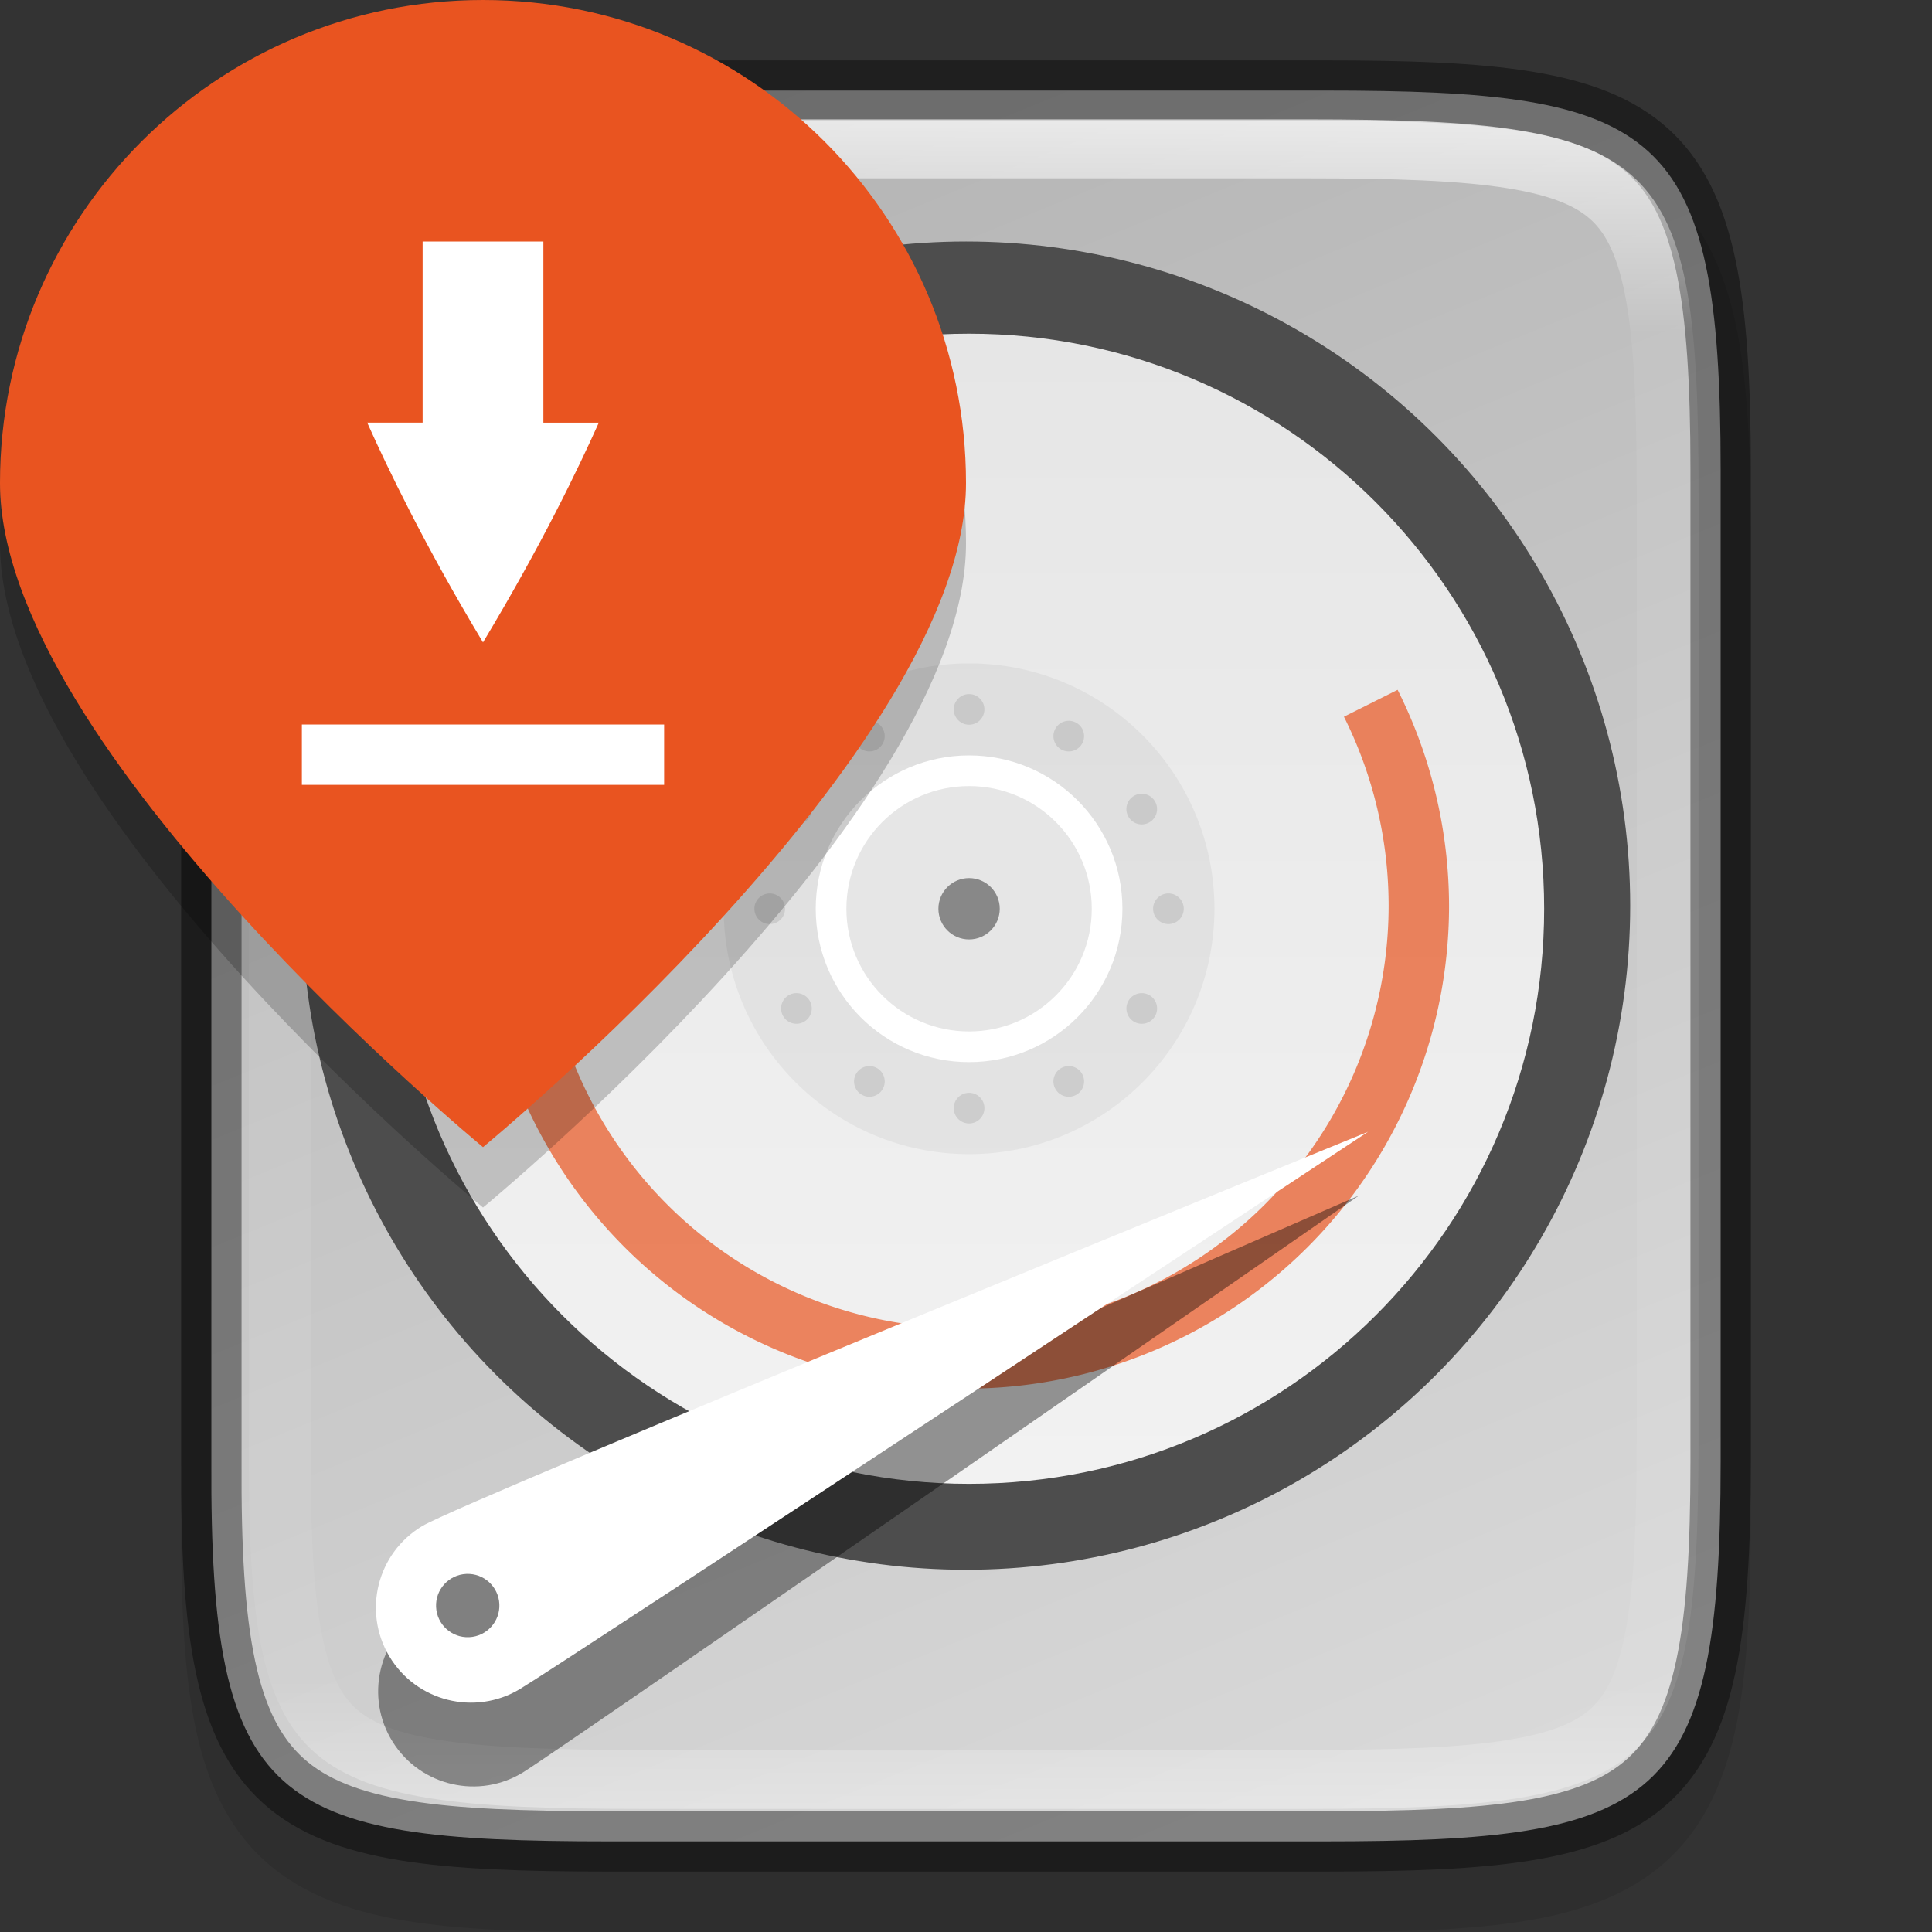 <svg width="32" height="32" version="1" xmlns="http://www.w3.org/2000/svg">
 <rect width="100%" height="100%" fill="#333333" stroke="none"/>
 <defs>
  <linearGradient id="linearGradient3257" x1="330.08" x2="341.93" y1="133.5" y2="162.5" gradientTransform="translate(-320 -132)" gradientUnits="userSpaceOnUse">
   <stop stop-color="#b3b3b3" offset="0"/>
   <stop stop-color="#d9d9d9" offset="1"/>
  </linearGradient>
  <linearGradient id="linearGradient1004-8" x1="344" x2="344" y1="62" y2="106" gradientUnits="userSpaceOnUse">
   <stop stop-color="#fff" offset="0"/>
   <stop stop-color="#fff" stop-opacity=".098" offset=".125"/>
   <stop stop-color="#fff" stop-opacity=".098" offset=".925"/>
   <stop stop-color="#fff" stop-opacity=".498" offset="1"/>
  </linearGradient>
  <clipPath id="clipPath994-1">
   <path d="m335.73 62c-8.824 0-9.774 0.906-9.73 9.748v24.504c-0.043 8.842 0.906 9.748 9.73 9.748h16.539c8.824 0 9.73-0.906 9.73-9.748v-24.504c0-8.842-0.906-9.748-9.73-9.748z" color="#000000" fill="#cdcdcd"/>
  </clipPath>
  <linearGradient id="linearGradient2533" x1="77" x2="227" y1="156" y2="156" gradientTransform="rotate(90,152,156)" gradientUnits="userSpaceOnUse">
   <stop stop-color="#e6e6e6" offset="0"/>
   <stop stop-color="#f2f2f2" offset="1"/>
  </linearGradient>
 </defs>
 <path d="m10.194 2c-1.421 0-2.549 0.031-3.506 0.191-0.957 0.161-1.792 0.473-2.412 1.092s-0.936 1.456-1.096 2.414c-0.159 0.958-0.187 2.087-0.18 3.512v15.588c-7e-3 1.421 0.021 2.55 0.18 3.506 0.159 0.958 0.475 1.795 1.096 2.414s1.455 0.931 2.412 1.092c0.957 0.161 2.085 0.191 3.506 0.191h11.615c1.421 0 2.547-0.031 3.502-0.191 0.955-0.161 1.788-0.474 2.406-1.094 0.618-0.62 0.931-1.454 1.092-2.41 0.16-0.957 0.191-2.084 0.191-3.508v-15.594c0-1.424-0.031-2.551-0.191-3.508-0.16-0.957-0.473-1.791-1.092-2.41-0.618-0.62-1.451-0.933-2.406-1.094-0.955-0.161-2.081-0.191-3.502-0.191z" color="#000000" color-rendering="auto" dominant-baseline="auto" image-rendering="auto" opacity=".1" shape-rendering="auto" solid-color="#000000" style="font-feature-settings:normal;font-variant-alternates:normal;font-variant-caps:normal;font-variant-ligatures:normal;font-variant-numeric:normal;font-variant-position:normal;isolation:auto;mix-blend-mode:normal;shape-padding:0;text-decoration-color:#000000;text-decoration-line:none;text-decoration-style:solid;text-indent:0;text-orientation:mixed;text-transform:none;white-space:normal"/>
 <path d="m10.075 1.5c-5.562 0-6.604 0.584-6.574 6.282v16.435c-0.029 5.698 1.013 6.282 6.574 6.282h11.85c5.56 0 6.574-0.584 6.574-6.282v-16.435c0-5.698-1.014-6.282-6.574-6.282z" color="#000000" fill="url(#linearGradient3257)"/>
 <path d="m10.075 1.5c-5.562 0-6.604 0.584-6.574 6.282v16.435c-0.029 5.698 1.013 6.282 6.574 6.282h11.85c5.56 0 6.574-0.584 6.574-6.282v-16.435c0-5.698-1.014-6.282-6.574-6.282z" color="#000000" fill="none" opacity=".4" stroke="#000"/>
 <path transform="matrix(.667 0 0 .636 -213.32 -37.455)" d="m335.73 62c-8.824 0-9.774 0.906-9.73 9.748v24.504c-0.043 8.842 0.906 9.748 9.73 9.748h16.539c8.824 0 9.73-0.906 9.73-9.748v-24.504c0-8.842-0.906-9.748-9.73-9.748z" clip-path="url(#clipPath994-1)" color="#000000" fill="none" opacity=".7" stroke="url(#linearGradient1004-8)" stroke-width="3.071"/>
 <circle cx="16.001" cy="15" r="11" color="#000000" fill="#4d4d4d"/>
 <g transform="matrix(.127 0 0 .127 -3.253 -4.76)" enable-background="new" stroke-width="7.895">
  <path d="m152 231c-41.421 0-75-33.579-75-75s33.579-75 75-75 75 33.579 75 75-33.579 75-75 75z" enable-background="new" fill="url(#linearGradient2533)"/>
  <ellipse cx="152" cy="156" rx="32" ry="32" enable-background="new" opacity=".05"/>
  <ellipse cx="152" cy="156" rx="20" ry="20" enable-background="new" fill="#fff"/>
  <g opacity=".1" stroke-width="7.895">
   <circle transform="rotate(-30)" cx="53.636" cy="185.1" r="2" opacity="1"/>
   <circle transform="rotate(-30)" cx="53.636" cy="237.1" r="2" opacity="1"/>
   <circle transform="rotate(-60)" cx="-59.1" cy="183.64" r="2" opacity="1"/>
   <circle transform="rotate(-60)" cx="-59.1" cy="235.64" r="2" opacity="1"/>
   <circle transform="rotate(-90)" cx="-156" cy="126" r="2" opacity="1"/>
   <circle transform="rotate(-90)" cx="-156" cy="178" r="2" opacity="1"/>
   <circle transform="rotate(240)" cx="-211.1" cy="27.636" r="2" opacity="1"/>
   <circle transform="rotate(240)" cx="-211.1" cy="79.636" r="2" opacity="1"/>
   <circle transform="rotate(210 152 156)" cx="152" cy="130" r="2" enable-background="new" opacity="1"/>
   <circle transform="rotate(210 152 156)" cx="152" cy="182" r="2" enable-background="new" opacity="1"/>
   <circle transform="scale(-1)" cx="-152" cy="-182" r="2" opacity="1"/>
   <circle transform="scale(-1)" cx="-152" cy="-130" r="2" opacity="1"/>
  </g>
  <ellipse cx="152" cy="156" rx="16" ry="16" enable-background="new" opacity=".1"/>
  <ellipse cx="152" cy="156" rx="4" ry="4" enable-background="new" fill="#888"/>
 </g>
 <path d="m13.899 7.291a8 8 0 0 0-5.898 7.709 8 8 0 0 0 8 8 8 8 0 0 0 8-8 8 8 0 0 0-0.852-3.574l-0.889 0.445a7 7 0 0 1 0.74 3.129 7 7 0 0 1-7 7 7 7 0 0 1-7-7 7 7 0 0 1 5.158-6.752z" enable-background="new" fill="#e95420" opacity=".7"/>
 <g transform="matrix(.124 -.043 .043 .124 -33.204 13.959)" enable-background="new" opacity=".4" stroke-width="7.611">
  <path d="m386.49 181.14s-116.96 32.7-123.42 34.191c-6.458 1.491-12.901-2.536-14.392-8.993-1.491-6.458 2.536-12.901 8.993-14.392 6.458-1.491 128.82-10.806 128.82-10.806z" enable-background="new" opacity="1"/>
  <circle cx="265.25" cy="191.08" r="4" enable-background="new" opacity="1"/>
 </g>
 <g transform="matrix(.131 -.006 .006 .131 -28.151 2.154)" enable-background="new" stroke-width="7.611">
  <path d="m381.28 144.11s-104.45 62.299-110.28 65.436c-5.838 3.136-13.114 0.946-16.25-4.892s-0.946-13.114 4.892-16.25c5.838-3.136 121.64-44.293 121.64-44.293z" enable-background="new" fill="#fff"/>
  <circle cx="264.93" cy="198.69" r="4" enable-background="new" fill="#808080"/>
 </g>
 <path d="m16 9c0 4.418-8 11-8 11s-8-6.582-8-11 3.582-8 8-8 8 3.582 8 8z" enable-background="new" opacity=".2"/>
 <path d="m16 8c0 4.418-8 11-8 11s-8-6.582-8-11 3.582-8 8-8 8 3.582 8 8z" enable-background="new" fill="#e95420"/>
 <path d="m7 4h2v3.001h0.918c-0.338 0.754-0.948 2.025-1.918 3.639-0.97-1.613-1.58-2.886-1.918-3.64h0.918zm-2 8v1h6v-1z" color="#000000" fill="#fff"/>
</svg>
